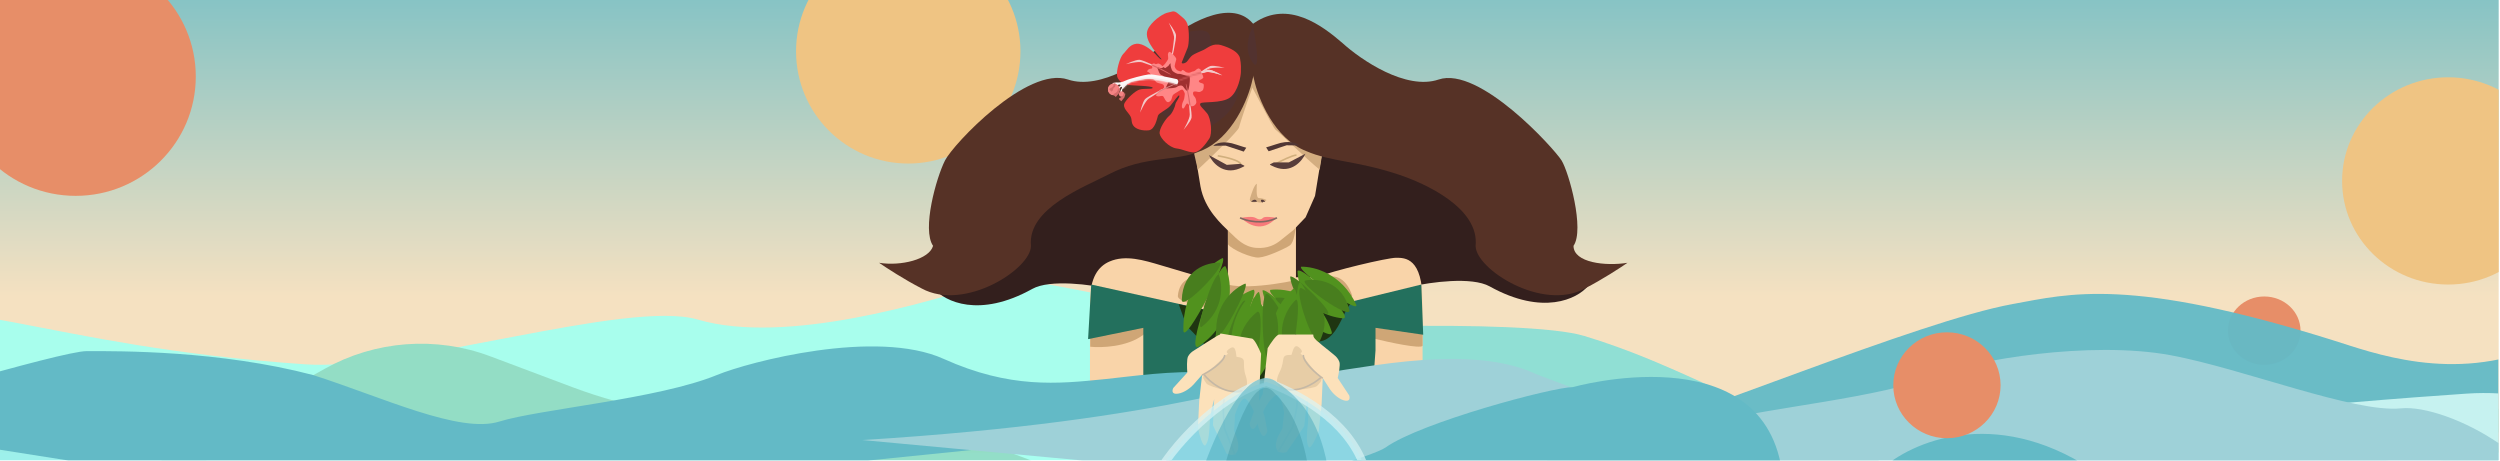 <svg width="1520" height="280" viewBox="0 0 1520 280" fill="none" xmlns="http://www.w3.org/2000/svg">
<g clip-path="url(#clip0)">
<rect width="1519.2" height="280" fill="white"/>
<rect width="2987.55" height="277.374" transform="translate(-742.361 -2.14)" fill="url(#paint0_linear)"/>
<ellipse cx="757.639" cy="101.36" rx="26" ry="24.5" fill="#E78E68"/>
<ellipse cx="1488.5" cy="110" rx="64.5" ry="63" fill="#EFC483"/>
<ellipse cx="1376.68" cy="201.019" rx="22.031" ry="20.76" fill="#E78E68"/>
<path d="M620.433 31.216C620.433 68.891 589.891 99.433 552.217 99.433C514.542 99.433 484 68.891 484 31.216C484 -6.458 514.542 -37 552.217 -37C589.891 -37 620.433 -6.458 620.433 31.216Z" fill="#EFC483"/>
<g opacity="0.95">
<g filter="url(#filter0_d)">
<path d="M963.278 206.28C927.156 195.244 762.977 201.358 733.303 206.28L705.748 299.79L995.072 312.094C1072.79 296.782 1222.72 266.159 1200.67 266.159C1178.63 266.159 1113.77 266.159 1077.74 253.855C1031.11 233.349 1003.55 218.584 963.278 206.28Z" fill="#8ADED5"/>
</g>
<g filter="url(#filter1_d)">
<path d="M-555.444 246.886C-630.839 281.186 -666.114 287.328 -701.203 273.736L-493.092 364.259L4.574 309.146C4.574 309.146 -105.822 168.193 -213.296 202.391C-236.007 209.618 -283.874 236.146 -372.863 246.886C-390.673 249.035 -499.576 221.468 -555.444 246.886Z" fill="#85E0DB"/>
</g>
<g filter="url(#filter2_d)">
<path d="M1111.23 256.235C1054.97 284.697 927.346 268.094 889.38 256.235L1111.23 367.151L1541.94 259.16C1536.33 249.045 1399.25 229.241 1384.58 222.751C1370.78 216.646 1284.55 199.657 1238 209.148C1219.18 212.985 1167.48 227.773 1111.23 256.235Z" fill="#8ADEC9"/>
</g>
<g filter="url(#filter3_d)">
<path d="M-357.137 195.263C-414.58 205.726 -510.318 248.628 -558.187 260.138L-543.331 286.298L216.302 310.364L591.662 343.849L702.586 310.364L720.413 183.752C688.72 191.775 628.355 166.473 601.416 174.007C564.772 185.517 477.766 212.005 424.285 196.309C381.5 183.752 246.994 227.707 185.622 223.515C25.218 212.558 -32.248 175.541 -96.689 196.309C-96.689 196.309 -124.777 205.379 -171.46 212.304C-198.781 216.357 -226.305 210.431 -252.951 203.16C-291.259 192.707 -330.18 190.352 -357.137 195.263Z" fill="#A4FFEF"/>
</g>
<g filter="url(#filter4_d)">
<path d="M-587.103 286.735C-679.804 240.694 -758.442 254.995 -780.231 268.947L-804 391.373L-739.624 415.44L-587.103 378.817L-240.465 415.44L90.327 391.373L241.857 327.544C183.094 303.477 67.231 255.344 23.97 255.344C-17.626 255.344 -80.713 245.825 -154.992 304.422C-229.272 363.019 -511.833 311.848 -587.103 286.735Z" fill="#98EFEA"/>
</g>
<g filter="url(#filter5_dd)">
<path d="M351.162 367.701C284.234 394.812 50.279 378.998 -58.332 367.701L197.218 224.33C228.081 207.014 265.014 204.205 298.141 216.652L347.956 235.37C382.479 248.342 419.058 254.988 455.939 254.988H496.761C539.927 254.988 582.722 262.95 623 278.475L669.716 296.481L685.802 314.448L662.132 312.083C636.371 309.509 610.407 312.303 585.058 317.563C514.974 332.103 406.533 345.272 351.162 367.701Z" fill="#8EDCC5"/>
</g>
<g filter="url(#filter6_d)">
<path d="M1223.53 186.892C1166.09 197.355 1023.65 257.623 975.784 269.133L1037.34 277.927L1796.97 301.994L2172.33 335.478L2283.26 301.994L2301.08 175.381C2276.7 181.554 2229.56 193.593 2196.84 202.247C2180.58 206.551 2163.73 208.351 2146.92 207.622C1906.1 197.185 1842.51 233.844 1838.06 233.844C1822.21 243.262 1745.92 242.35 1712.25 220.376C1679.77 199.181 1642.14 195.004 1561.72 207.429C1555.73 208.354 1549.95 210.342 1544.37 212.695C1491.12 235.144 1442.5 216.393 1418.43 208.866C1294.63 170.15 1258.2 180.577 1223.53 186.892Z" fill="#63BAC6"/>
</g>
<g filter="url(#filter7_d)">
<path d="M1723.72 320.088C1640.1 355.627 1338.57 357.587 1202.86 342.779L1798.62 214.04C1844.62 204.101 1892.67 212.261 1932.81 236.827L2048.26 307.49L1944.18 321.418C1868.53 346.098 1807.35 284.548 1723.72 320.088Z" fill="#8FDEC9"/>
</g>
<g filter="url(#filter8_d)">
<path d="M903.672 402.617C928.505 403.912 992.061 384.252 1055.96 360.135L2149.55 379.425L2268.4 305.132L2254.09 297.449C2185.94 260.847 2108.44 245.34 2031.46 252.899L1883.14 267.463H1679.94C1672.85 267.463 1665.78 266.818 1658.8 265.537L1539.56 243.631C1526.37 241.207 1513.01 240.409 1499.63 241.326C1428.03 246.233 1245.83 260.206 1219.57 284.205C1203.87 298.554 1129.68 332.31 1055.96 360.135L1022.48 359.544L903.672 402.617Z" fill="#C3F2F2"/>
</g>
<g filter="url(#filter9_d)">
<path d="M1848 390.665C1764.37 426.204 1462.85 428.165 1327.14 413.357L1922.9 284.617C1968.89 274.678 2016.95 282.839 2057.09 307.405L2172.54 378.068L2068.46 391.996C1992.81 416.676 1931.63 355.126 1848 390.665Z" fill="#49A1B2"/>
</g>
</g>
<path d="M761.143 17.701C758.981 22.152 755.954 32.276 761.143 37.16C764.577 39.45 763.814 17.701 761.143 17.701Z" fill="#52322F"/>
<path d="M702.763 26.858L705.816 31.819C706.452 31.183 707.724 29.529 707.724 28.003C707.724 26.095 708.105 19.99 706.579 17.701C705.053 15.411 704.29 16.556 701.237 17.701C698.795 18.617 701.237 24.188 702.763 26.858Z" fill="white" fill-opacity="0.2"/>
<path d="M905.757 174.143C938.114 192.153 958.923 181.648 965.282 174.143L917.586 97.83L806.168 65.015L775.643 136.75L788.998 174.143H858.443C869.636 171.6 894.768 168.038 905.757 174.143Z" fill="#331F1D"/>
<path d="M627.594 175.669C595.237 193.68 574.429 183.174 568.07 175.669L615.766 99.356L727.183 66.541L757.709 138.276L744.354 175.669H674.909C663.716 173.126 638.583 169.564 627.594 175.669Z" fill="#331F1D"/>
<path d="M746.534 156.721V116.908H787.938V156.721V168.588H800.599C810.066 164.632 843.372 156.721 848.847 156.721C854.322 156.721 864.93 156.721 864.93 183.517V234.431H662.699V183.517C662.699 168.45 667.964 161.895 674.54 159.021C684.353 154.732 695.637 158.268 705.904 161.312L730.451 168.588H746.534V156.721Z" fill="#F9D4A9"/>
<path d="M746.643 136.75L750.078 131.408L788.616 135.223C787.217 140.311 787.09 147.306 784.037 149.341C781.748 150.868 770.682 156.21 765.34 156.591C761.067 156.896 749.314 152.012 746.643 148.578V136.75Z" fill="#CFA676"/>
<path d="M729.886 113.313C727.376 99.32 726.347 88.386 726.146 84.668C724.361 75.457 722.445 55.566 729.061 49.685C767.72 17.68 789.394 47.054 800.168 55.61C808.787 62.454 805.405 80.277 804.098 91.163L799.534 119.117L793.79 132.152L786.311 139.952L778.928 145.846C775.633 148.635 770.892 151.303 763.592 150.694C756.291 150.086 751.808 145.066 748.201 141.642C742.583 136.308 732.395 127.306 729.886 113.313Z" fill="#F9D4A9"/>
<path d="M728.248 103.172L726.039 93.393L753.363 42.121L764.589 45.815C764.826 45.47 764.959 45.481 764.959 45.936L764.589 45.815C762.641 48.648 753.657 75.491 753.363 77.393C753.032 79.526 736.373 95.616 728.248 103.172Z" fill="#D3AD80"/>
<path d="M802.352 103.191L803.947 93.294L773.48 43.824L757.041 45.877C756.708 45.498 756.536 45.488 756.564 45.936L757.041 45.877C759.81 49.033 773.716 77.759 775.679 79.028C777.492 80.199 793.772 96.156 802.352 103.191Z" fill="#D3AD80"/>
<path d="M729.855 91.854C749.391 84.222 759.108 59.675 761.525 48.355C763.941 37.035 775.261 29.582 761.525 14.014C747.788 -1.554 719.934 15.667 707.724 26.224C696.531 36.399 669.185 55.071 649.344 48.355C624.542 39.961 579.635 87.543 574.556 97.577C569.214 108.132 560.438 139.55 567.306 149.471C565.017 157.736 547.719 161.935 534.492 159.773C538.689 162.698 549.754 169.923 560.438 175.417C586.385 189.535 626.831 163.589 626.831 149.471C624.542 126.577 659.646 113.556 674.146 105.972C696.277 94.396 714.973 98.341 729.855 91.854Z" fill="#563226"/>
<path d="M794.15 91.854C774.614 84.222 764.896 59.675 762.48 48.355C760.063 37.035 750.841 21.988 762.48 14.014C783.274 -0.233 804.071 15.667 816.281 26.224C827.473 36.399 854.819 55.071 874.661 48.355C899.463 39.961 945.04 90.464 949.448 97.577C953.856 104.691 963.566 139.55 956.698 149.471C956.698 159.773 976.285 161.935 989.513 159.773C985.315 162.698 974.25 169.923 963.566 175.417C937.619 189.535 897.173 163.589 897.173 149.471C899.463 126.576 866.838 111.547 849.859 105.972C824.294 97.577 809.031 98.34 794.15 91.854Z" fill="#563226"/>
<path d="M662.864 210.812V203.609L695.062 193.441C699.158 193.724 704.892 196.153 695.062 203.609C685.233 211.066 669.501 211.518 662.864 210.812Z" fill="#CFA676"/>
<path d="M835.931 206.004V196.274L864.93 200.166V210.286C863.362 212.154 844.944 208.21 835.931 206.004Z" fill="#CFA676"/>
<path d="M768.775 196.274L663.462 172.998L661.554 206.195L695.132 199.327V234.049H834.786L836.312 213.063V199.327L865.311 203.524L864.167 172.998L768.775 196.274Z" fill="#23705D"/>
<path d="M735.733 22.804C735.733 15.88 723.311 18.765 717.1 21.073L686.356 44.006L697.536 56.122C702.97 67.084 718.218 86.585 735.733 76.892C753.248 67.2 753.9 54.68 752.036 49.632C746.602 43.574 735.733 29.727 735.733 22.804Z" fill="#52322F"/>
<path d="M698.784 16.226C695.409 21.13 697.748 26.342 706.233 36.023C705.608 36.733 702.685 32.897 701.266 31.647C699.847 30.397 695.058 26.177 690.897 26.607C686.737 27.038 684.967 30.835 682.914 32.807C680.861 34.779 678.406 43.645 679.263 46.606C680.121 49.567 683.584 51.358 686.118 51.7C688.652 52.042 700.217 52.149 700.791 53.285C701.366 54.421 695.452 53.623 692.825 54.459C690.198 55.295 685.446 59.615 683.79 62.567C682.134 65.52 686.172 68.447 687.32 70.719C688.469 72.992 687.531 74.056 689.014 76.308C690.496 78.559 694.584 79.641 698.411 79.231C702.238 78.822 703.484 72.043 704.046 70.332C704.608 68.622 709.352 66.814 711.54 64.331C713.728 61.848 716.613 57.143 717.01 58.123C717.407 59.102 714.75 62.118 714.657 63.296C714.564 64.475 712.836 68.939 710.918 70.4C709.001 71.862 704.552 78.341 705.076 81.322C705.599 84.304 710.963 89.66 715.187 90.231C719.411 90.802 720.83 92.052 725.053 92.623C729.277 93.193 733.256 87.246 735.246 84.273C737.235 81.3 736.311 71.978 733.942 68.945C731.573 65.912 728.777 64.079 729.871 62.837C730.965 61.596 742.614 63.037 747.741 59.363C752.869 55.688 754.437 46.042 754.467 43.862C754.497 41.683 754.683 39.326 753.94 35.52C753.197 31.715 748.179 29.184 742.714 27.52C737.248 25.855 734.279 29.225 731.673 30.395C729.066 31.565 726.617 32.557 725.168 33.486C723.719 34.415 722.823 36.147 721.729 37.389C720.635 38.63 717.987 39.133 718.57 37.756C719.153 36.379 721.037 31.737 722.047 29.161C723.057 26.585 723.083 19.045 722.183 15.417C721.284 11.789 718.864 10.602 716.203 8.257C713.542 5.913 712.292 7.332 710.134 7.636C707.975 7.94 702.159 11.323 698.784 16.226Z" fill="#EF3D3D"/>
<path d="M696.208 60.257C697.522 58.783 710.089 52.122 714.987 50.754C715.096 51.272 711.231 52.655 707.476 54.555C706.246 55.178 704.034 56.342 698.422 59.985C696.314 61.354 693.154 68.485 693.154 68.485C693.154 68.485 694.567 62.1 696.208 60.257Z" fill="#F3C9C9"/>
<path d="M715.021 21.283C715.339 23.232 712.596 37.188 710.573 41.854C710.103 41.612 711.463 37.74 712.352 33.626C712.644 32.278 713.133 29.827 713.838 23.174C714.103 20.674 710.554 13.729 710.554 13.729C710.554 13.729 714.624 18.847 715.021 21.283Z" fill="#F3C9C9"/>
<path d="M735.847 40.154C733.935 40.646 722.256 48.765 718.797 52.492C719.207 52.826 722.207 50.025 725.617 47.557C726.733 46.749 728.781 45.316 734.591 41.997C736.773 40.751 744.559 41.209 744.559 41.209C744.559 41.209 738.237 39.539 735.847 40.154Z" fill="#F3C9C9"/>
<path d="M735.022 42.417C733.048 42.365 719.59 46.969 715.241 49.605C715.544 50.038 719.197 48.167 723.153 46.73C724.449 46.259 726.811 45.443 733.308 43.845C735.749 43.245 743.11 45.821 743.11 45.821C743.11 45.821 737.489 42.481 735.022 42.417Z" fill="#F3C9C9"/>
<path d="M724.455 71.608C724.877 69.679 722.891 55.595 721.122 50.827C720.639 51.043 721.788 54.983 722.455 59.139C722.673 60.5 723.03 62.974 723.375 69.656C723.505 72.166 719.588 78.91 719.588 78.91C719.588 78.91 723.927 74.019 724.455 71.608Z" fill="#F3C9C9"/>
<path d="M735.022 42.417C733.048 42.365 719.59 46.969 715.241 49.605C715.544 50.038 719.197 48.167 723.153 46.73C724.449 46.259 726.811 45.443 733.308 43.845C735.749 43.245 743.11 45.821 743.11 45.821C743.11 45.821 737.489 42.481 735.022 42.417Z" fill="#F3C9C9"/>
<path d="M692.926 36.344C694.896 36.471 707.884 42.269 711.978 45.286C711.638 45.69 708.168 43.497 704.357 41.709C703.109 41.123 700.83 40.098 694.503 37.921C692.127 37.103 684.563 39.005 684.563 39.005C684.563 39.005 690.463 36.186 692.926 36.344Z" fill="#F3C9C9"/>
<path d="M710.807 31.546C709.526 32.817 710.421 34.193 710.241 35.759C710.155 36.502 707 41.03 706.486 40.027C706.181 39.432 704.883 38.71 704.556 38.642C703.758 38.475 702.856 39.245 702.501 38.932C702.146 38.619 701.215 38.333 700.387 38.99C699.973 39.318 701.033 41.209 700.387 41.585C699.74 41.961 698.875 41.513 697.937 42.578C696.999 43.642 697.666 43.6 698.355 43.891C699.043 44.183 700.348 46.278 701.1 47.57C701.852 48.863 702.008 48.685 702.739 49.644C703.469 50.603 705.315 50.654 706.515 51.081C707.714 51.507 707.934 52.331 707.663 53.353C707.393 54.375 706.861 53.906 705.881 54.303C704.901 54.7 704.162 56.255 703.224 57.319C702.286 58.383 703.642 58.633 704.643 58.569C705.644 58.506 706.29 58.13 706.979 58.422C707.667 58.713 707.929 60.204 709.014 61.475C710.1 62.747 711.215 61.839 711.84 61.129C712.465 60.42 712.537 58.908 712.985 58.042C713.432 57.176 714.902 56.581 717.154 55.098C719.405 53.616 719.511 55.284 720.064 56.087C720.617 56.889 720.19 58.089 720.097 59.267C720.004 60.446 719.4 61.489 719.109 62.178C718.817 62.866 718.12 65.088 719.007 65.869C719.894 66.65 720.57 64.095 721.351 63.208C722.133 62.321 722.395 63.812 723.772 64.395C725.148 64.978 726.441 64.227 727.045 63.183C727.649 62.14 727.294 61.828 727.252 61.16C727.21 60.493 726.792 59.179 726.082 58.554C725.373 57.929 725.111 56.438 725.58 55.906C726.049 55.374 727.405 55.623 728.427 55.893C729.449 56.164 730.251 55.611 731.054 55.057C731.857 54.504 732.043 52.147 731.823 51.324C731.603 50.5 729.935 50.605 729.226 49.98C728.516 49.355 728.985 48.823 729.965 48.426C730.945 48.029 731.414 47.497 731.57 47.319C731.726 47.142 731.287 45.495 730.932 45.182C730.578 44.87 730.181 43.89 730.316 43.379C730.451 42.868 729.898 42.065 729.209 41.773C728.521 41.482 728.365 41.659 727.718 42.035C727.072 42.411 727.406 42.39 726.603 42.943C725.801 43.496 725.29 43.361 724.8 43.56C724.31 43.758 724.153 43.936 723.33 44.155C722.506 44.375 721.818 44.083 721.307 43.948C720.795 43.813 719.71 42.541 719.043 42.584C718.375 42.626 718.504 43.348 718.17 43.369C717.836 43.39 717.594 43.513 716.217 42.93C714.84 42.347 714.422 41.033 714.224 40.543C714.025 40.053 714.857 37.321 715.128 36.298C715.398 35.276 714.157 34.182 713.249 33.067C712.341 31.952 711.045 31.311 710.807 31.546Z" fill="#FF8686"/>
<path d="M711.699 38.787C711.884 37.83 710.766 39.482 710.257 40.201C709.628 40.43 709.283 40.947 708.7 41.301C707.972 41.744 707.596 40.296 707 41.031C706.386 41.788 705.315 41.288 704.358 41.103C703.198 40.878 703.844 41.645 704.302 42.902C704.773 44.198 705.216 45.416 706.388 45.701C707.559 45.986 710.893 49.214 710.321 50.276C709.817 51.213 707.99 54.013 709.675 53.755C710.72 53.596 714.436 53.759 715.678 52.774C716.92 51.788 718.673 51.694 719.377 52.673C722.344 56.794 722.301 55.209 722.786 53.609C723.203 52.233 723.955 46.067 722.898 46.096C720.386 46.165 718.104 44.775 716.733 44.918C715.362 45.061 713.419 43.633 712.876 43.12C712.333 42.605 711.508 39.772 711.699 38.787Z" fill="#9F2F2F"/>
<mask id="mask0" mask-type="alpha" maskUnits="userSpaceOnUse" x="691" y="26" width="48" height="47">
<path d="M710.807 31.547C709.526 32.818 710.421 34.193 710.241 35.76C710.155 36.502 707 41.031 706.486 40.028C706.181 39.433 704.883 38.711 704.556 38.642C703.758 38.475 702.856 39.245 702.501 38.932C702.146 38.62 701.215 38.333 700.387 38.99C699.973 39.319 701.033 41.21 700.387 41.586C699.74 41.962 698.875 41.514 697.937 42.578C696.999 43.642 697.666 43.6 698.355 43.892C699.043 44.183 700.348 46.278 701.1 47.571C701.852 48.863 702.008 48.686 702.739 49.645C703.469 50.604 705.315 50.654 706.515 51.081C707.714 51.508 707.934 52.331 707.663 53.354C707.393 54.376 706.861 53.907 705.881 54.304C704.901 54.701 704.162 56.255 703.224 57.319C702.286 58.384 703.642 58.633 704.643 58.57C705.644 58.506 706.29 58.13 706.979 58.422C707.667 58.714 707.929 60.205 709.014 61.476C710.1 62.747 711.215 61.839 711.84 61.13C712.465 60.42 712.537 58.908 712.985 58.042C713.432 57.176 714.902 56.581 717.154 55.099C719.405 53.616 719.511 55.285 720.064 56.087C720.617 56.89 720.19 58.089 720.097 59.268C720.004 60.446 719.4 61.489 719.109 62.178C718.817 62.866 718.12 65.088 719.007 65.869C719.894 66.651 720.57 64.096 721.351 63.209C722.133 62.322 722.395 63.813 723.772 64.396C725.148 64.979 726.441 64.227 727.045 63.184C727.649 62.141 727.294 61.828 727.252 61.161C727.21 60.493 726.792 59.18 726.082 58.554C725.373 57.929 725.111 56.438 725.58 55.906C726.049 55.374 727.405 55.623 728.427 55.894C729.449 56.164 730.251 55.611 731.054 55.058C731.857 54.504 732.043 52.148 731.823 51.324C731.603 50.5 729.935 50.606 729.226 49.981C728.516 49.355 728.985 48.823 729.965 48.426C730.945 48.029 731.414 47.497 731.57 47.32C731.726 47.142 731.287 45.495 730.932 45.183C730.578 44.87 730.181 43.89 730.316 43.379C730.451 42.868 729.898 42.065 729.209 41.774C728.521 41.482 728.365 41.66 727.718 42.036C727.072 42.411 727.406 42.39 726.603 42.944C725.801 43.497 725.29 43.362 724.8 43.56C724.31 43.759 724.153 43.936 723.33 44.156C722.506 44.375 721.818 44.084 721.307 43.949C720.795 43.813 719.71 42.542 719.043 42.584C718.375 42.626 718.504 43.349 718.17 43.37C717.836 43.391 717.594 43.513 716.217 42.93C714.84 42.347 714.422 41.034 714.224 40.544C714.025 40.054 714.857 37.321 715.128 36.299C715.398 35.277 714.157 34.183 713.249 33.068C712.341 31.952 711.045 31.311 710.807 31.547Z" fill="#F58383"/>
</mask>
<g mask="url(#mask0)">
<path d="M724.455 71.607C724.877 69.678 722.891 55.595 721.122 50.827C720.639 51.042 721.788 54.983 722.455 59.139C722.673 60.5 723.03 62.974 723.375 69.656C723.505 72.165 719.588 78.91 719.588 78.91C719.588 78.91 723.927 74.018 724.455 71.607Z" fill="#DC6464"/>
</g>
<mask id="mask1" mask-type="alpha" maskUnits="userSpaceOnUse" x="691" y="26" width="48" height="47">
<path d="M710.807 31.547C709.526 32.818 710.421 34.193 710.241 35.76C710.155 36.502 707 41.031 706.486 40.028C706.181 39.433 704.883 38.711 704.556 38.642C703.758 38.475 702.856 39.245 702.501 38.932C702.146 38.62 701.215 38.333 700.387 38.99C699.973 39.319 701.033 41.21 700.387 41.586C699.74 41.962 698.875 41.514 697.937 42.578C696.999 43.642 697.666 43.6 698.355 43.892C699.043 44.183 700.348 46.278 701.1 47.571C701.852 48.863 702.008 48.686 702.739 49.645C703.469 50.604 705.315 50.654 706.515 51.081C707.714 51.508 707.934 52.331 707.663 53.354C707.393 54.376 706.861 53.907 705.881 54.304C704.901 54.701 704.162 56.255 703.224 57.319C702.286 58.384 703.642 58.633 704.643 58.57C705.644 58.506 706.29 58.13 706.979 58.422C707.667 58.714 707.929 60.205 709.014 61.476C710.1 62.747 711.215 61.839 711.84 61.13C712.465 60.42 712.537 58.908 712.985 58.042C713.432 57.176 714.902 56.581 717.154 55.099C719.405 53.616 719.511 55.285 720.064 56.087C720.617 56.89 720.19 58.089 720.097 59.268C720.004 60.446 719.4 61.489 719.109 62.178C718.817 62.866 718.12 65.088 719.007 65.869C719.894 66.651 720.57 64.096 721.351 63.209C722.133 62.322 722.395 63.813 723.772 64.396C725.148 64.979 726.441 64.227 727.045 63.184C727.649 62.141 727.294 61.828 727.252 61.161C727.21 60.493 726.792 59.18 726.082 58.554C725.373 57.929 725.111 56.438 725.58 55.906C726.049 55.374 727.405 55.623 728.427 55.894C729.449 56.164 730.251 55.611 731.054 55.058C731.857 54.504 732.043 52.148 731.823 51.324C731.603 50.5 729.935 50.606 729.226 49.981C728.516 49.355 728.985 48.823 729.965 48.426C730.945 48.029 731.414 47.497 731.57 47.32C731.726 47.142 731.287 45.495 730.932 45.183C730.578 44.87 730.181 43.89 730.316 43.379C730.451 42.868 729.898 42.065 729.209 41.774C728.521 41.482 728.365 41.66 727.718 42.036C727.072 42.411 727.406 42.39 726.603 42.944C725.801 43.497 725.29 43.362 724.8 43.56C724.31 43.759 724.153 43.936 723.33 44.156C722.506 44.375 721.818 44.084 721.307 43.949C720.795 43.813 719.71 42.542 719.043 42.584C718.375 42.626 718.504 43.349 718.17 43.37C717.836 43.391 717.594 43.513 716.217 42.93C714.84 42.347 714.422 41.034 714.224 40.544C714.025 40.054 714.857 37.321 715.128 36.299C715.398 35.277 714.157 34.183 713.249 33.068C712.341 31.952 711.045 31.311 710.807 31.547Z" fill="#DC6464"/>
</mask>
<g mask="url(#mask1)">
<path d="M692.926 36.344C694.896 36.471 707.884 42.269 711.978 45.286C711.638 45.69 708.168 43.497 704.357 41.709C703.109 41.123 700.83 40.098 694.503 37.921C692.127 37.103 684.563 39.005 684.563 39.005C684.563 39.005 690.463 36.186 692.926 36.344Z" fill="#DC6464"/>
</g>
<mask id="mask2" mask-type="alpha" maskUnits="userSpaceOnUse" x="691" y="26" width="48" height="47">
<path d="M710.807 31.547C709.526 32.818 710.421 34.193 710.241 35.76C710.155 36.502 707 41.031 706.486 40.028C706.181 39.433 704.883 38.711 704.556 38.642C703.758 38.475 702.856 39.245 702.501 38.932C702.146 38.62 701.215 38.333 700.387 38.99C699.973 39.319 701.033 41.21 700.387 41.586C699.74 41.962 698.875 41.514 697.937 42.578C696.999 43.642 697.666 43.6 698.355 43.892C699.043 44.183 700.348 46.278 701.1 47.571C701.852 48.863 702.008 48.686 702.739 49.645C703.469 50.604 705.315 50.654 706.515 51.081C707.714 51.508 707.934 52.331 707.663 53.354C707.393 54.376 706.861 53.907 705.881 54.304C704.901 54.701 704.162 56.255 703.224 57.319C702.286 58.384 703.642 58.633 704.643 58.57C705.644 58.506 706.29 58.13 706.979 58.422C707.667 58.714 707.929 60.205 709.014 61.476C710.1 62.747 711.215 61.839 711.84 61.13C712.465 60.42 712.537 58.908 712.985 58.042C713.432 57.176 714.902 56.581 717.154 55.099C719.405 53.616 719.511 55.285 720.064 56.087C720.617 56.89 720.19 58.089 720.097 59.268C720.004 60.446 719.4 61.489 719.109 62.178C718.817 62.866 718.12 65.088 719.007 65.869C719.894 66.651 720.57 64.096 721.351 63.209C722.133 62.322 722.395 63.813 723.772 64.396C725.148 64.979 726.441 64.227 727.045 63.184C727.649 62.141 727.294 61.828 727.252 61.161C727.21 60.493 726.792 59.18 726.082 58.554C725.373 57.929 725.111 56.438 725.58 55.906C726.049 55.374 727.405 55.623 728.427 55.894C729.449 56.164 730.251 55.611 731.054 55.058C731.857 54.504 732.043 52.148 731.823 51.324C731.603 50.5 729.935 50.606 729.226 49.981C728.516 49.355 728.985 48.823 729.965 48.426C730.945 48.029 731.414 47.497 731.57 47.32C731.726 47.142 731.287 45.495 730.932 45.183C730.578 44.87 730.181 43.89 730.316 43.379C730.451 42.868 729.898 42.065 729.209 41.774C728.521 41.482 728.365 41.66 727.718 42.036C727.072 42.411 727.406 42.39 726.603 42.944C725.801 43.497 725.29 43.362 724.8 43.56C724.31 43.759 724.153 43.936 723.33 44.156C722.506 44.375 721.818 44.084 721.307 43.949C720.795 43.813 719.71 42.542 719.043 42.584C718.375 42.626 718.504 43.349 718.17 43.37C717.836 43.391 717.594 43.513 716.217 42.93C714.84 42.347 714.422 41.034 714.224 40.544C714.025 40.054 714.857 37.321 715.128 36.299C715.398 35.277 714.157 34.183 713.249 33.068C712.341 31.952 711.045 31.311 710.807 31.547Z" fill="#F58383"/>
</mask>
<g mask="url(#mask2)">
<path d="M696.209 60.257C697.522 58.783 710.089 52.122 714.987 50.754C715.096 51.272 711.231 52.655 707.476 54.556C706.246 55.178 704.034 56.342 698.422 59.985C696.314 61.354 693.155 68.485 693.155 68.485C693.155 68.485 694.567 62.1 696.209 60.257Z" fill="#D88181"/>
</g>
<mask id="mask3" mask-type="alpha" maskUnits="userSpaceOnUse" x="715" y="37" width="29" height="21">
<path d="M735.022 42.417C733.048 42.365 719.591 46.969 715.241 49.605C715.544 50.038 719.197 48.167 723.153 46.73C724.449 46.259 726.811 45.443 733.308 43.845C735.749 43.245 743.111 45.821 743.111 45.821C743.111 45.821 737.489 42.481 735.022 42.417Z" fill="#AE2A2A"/>
</mask>
<g mask="url(#mask3)">
<path d="M710.808 31.546C709.526 32.817 710.421 34.193 710.241 35.759C710.156 36.502 707.001 41.03 706.486 40.027C706.181 39.432 704.883 38.71 704.556 38.642C703.758 38.475 702.856 39.245 702.501 38.932C702.146 38.619 701.215 38.333 700.387 38.99C699.973 39.318 701.033 41.209 700.387 41.585C699.741 41.961 698.875 41.513 697.937 42.578C696.999 43.642 697.667 43.6 698.355 43.891C699.043 44.183 700.348 46.278 701.1 47.57C701.852 48.863 702.008 48.685 702.739 49.644C703.469 50.603 705.315 50.654 706.515 51.081C707.714 51.508 707.934 52.331 707.663 53.353C707.393 54.375 706.861 53.906 705.881 54.303C704.901 54.7 704.162 56.255 703.224 57.319C702.286 58.383 703.642 58.633 704.643 58.569C705.644 58.506 706.29 58.13 706.979 58.422C707.667 58.713 707.929 60.204 709.014 61.475C710.1 62.747 711.215 61.839 711.84 61.129C712.465 60.42 712.537 58.908 712.985 58.042C713.433 57.176 714.903 56.581 717.154 55.098C719.405 53.616 719.511 55.284 720.064 56.087C720.617 56.889 720.19 58.089 720.097 59.267C720.004 60.446 719.4 61.489 719.109 62.178C718.817 62.866 718.12 65.088 719.007 65.869C719.894 66.65 720.57 64.095 721.352 63.208C722.133 62.321 722.395 63.812 723.772 64.395C725.149 64.978 726.441 64.227 727.045 63.183C727.649 62.14 727.294 61.828 727.252 61.16C727.21 60.493 726.792 59.179 726.083 58.554C725.373 57.929 725.111 56.438 725.58 55.906C726.049 55.374 727.405 55.623 728.427 55.893C729.449 56.164 730.252 55.611 731.054 55.057C731.857 54.504 732.043 52.147 731.823 51.324C731.604 50.5 729.935 50.605 729.226 49.98C728.516 49.355 728.985 48.823 729.965 48.426C730.945 48.029 731.414 47.497 731.57 47.319C731.726 47.142 731.287 45.495 730.932 45.182C730.578 44.87 730.181 43.89 730.316 43.379C730.451 42.868 729.898 42.065 729.209 41.773C728.521 41.482 728.365 41.659 727.718 42.035C727.072 42.411 727.406 42.39 726.603 42.943C725.801 43.496 725.29 43.361 724.8 43.56C724.31 43.758 724.153 43.936 723.33 44.155C722.506 44.375 721.818 44.083 721.307 43.948C720.796 43.813 719.71 42.541 719.043 42.584C718.376 42.626 718.504 43.348 718.17 43.369C717.836 43.39 717.594 43.513 716.217 42.93C714.84 42.347 714.422 41.033 714.224 40.543C714.025 40.053 714.858 37.321 715.128 36.298C715.398 35.276 714.157 34.182 713.249 33.067C712.341 31.952 711.045 31.311 710.808 31.546Z" fill="#DC6464"/>
</g>
<path d="M698.439 45.226C700.7 44.949 710.895 47.063 715.71 48.155C716.065 48.467 716.658 49.368 716.191 50.469C715.608 51.846 714.7 50.731 713.678 50.461C712.656 50.19 704.344 48.538 700.454 47.947C696.564 47.355 690.82 49.225 689.485 49.31C688.417 49.377 686.323 50.515 685.409 51.075C684.672 51.792 683.075 53.367 682.574 53.934C682.074 54.502 682.166 56.305 682.274 57.136L681.054 56.376C681.13 55.812 681.376 54.58 681.751 54.154C682.22 53.622 682.49 52.6 681.666 52.819C681.008 52.995 680.142 54.311 679.791 54.948L678.57 54.187C678.779 53.951 679.485 53.292 680.644 52.549C681.803 51.806 681.189 51.453 680.737 51.37L676.775 52.291L676.493 50.466C677.153 50.313 678.643 50.029 679.318 50.12C680.163 50.234 682.165 50.108 684.438 48.959C686.71 47.81 695.614 45.572 698.439 45.226Z" fill="#FCF7F7"/>
<mask id="mask4" mask-type="alpha" maskUnits="userSpaceOnUse" x="675" y="30" width="42" height="42">
<path d="M698.238 45.534C700.498 45.257 710.693 47.371 715.508 48.462C715.863 48.775 716.456 49.675 715.99 50.777C715.407 52.154 714.499 51.039 713.476 50.768C712.454 50.498 704.142 48.846 700.252 48.254C696.362 47.663 690.618 49.533 689.283 49.617C688.215 49.685 686.121 50.822 685.207 51.383C684.471 52.099 682.873 53.674 682.373 54.242C681.873 54.809 681.964 56.613 682.073 57.443L680.852 56.683C680.928 56.12 681.174 54.887 681.549 54.462C682.018 53.929 682.288 52.907 681.465 53.127C680.806 53.302 679.94 54.619 679.589 55.255L678.369 54.495C678.577 54.258 679.284 53.6 680.443 52.856C681.602 52.113 680.988 51.761 680.536 51.678L676.574 52.598L676.291 50.774C676.951 50.62 678.441 50.336 679.117 50.428C679.961 50.542 681.963 50.415 684.236 49.267C686.508 48.118 695.412 45.88 698.238 45.534Z" fill="#FCF7F7"/>
</mask>
<g mask="url(#mask4)">
<path d="M707.944 48.393C711.986 49.235 714.904 50.248 716.157 50.919L716.115 53.247L707.046 54.235C698.943 54.456 682.669 54.71 682.394 53.956C682.051 53.014 684.276 51.22 685.578 50.485C687.349 49.484 690.641 48.094 694.589 47.383C699.431 46.51 703.552 47.479 707.944 48.393Z" fill="#F7E9E9"/>
</g>
<circle cx="677.153" cy="54.376" r="3.5" transform="rotate(41.383 677.153 54.376)" fill="#F58383"/>
<mask id="mask5" mask-type="alpha" maskUnits="userSpaceOnUse" x="672" y="49" width="11" height="11">
<circle cx="677.153" cy="54.376" r="3.5" transform="rotate(41.383 677.153 54.376)" fill="#F58383"/>
</mask>
<g mask="url(#mask5)">
<path d="M674.983 53.751C677.696 52.408 676.991 51.123 677.295 49.352L678.396 50.908C678.41 51.436 677.805 53.293 677.725 53.465C677.645 53.636 676.464 55.05 675.883 55.736C675.05 54.913 673.797 54.339 674.983 53.751Z" fill="#D76B6B"/>
</g>
<circle cx="677.153" cy="54.376" r="3.5" transform="rotate(41.383 677.153 54.376)" fill="#F58383"/>
<mask id="mask6" mask-type="alpha" maskUnits="userSpaceOnUse" x="672" y="49" width="11" height="11">
<circle cx="677.153" cy="54.376" r="3.5" transform="rotate(41.383 677.153 54.376)" fill="#F58383"/>
</mask>
<g mask="url(#mask6)">
<path d="M674.983 53.751C677.696 52.408 676.991 51.123 677.295 49.352L678.396 50.908C678.41 51.436 677.805 53.293 677.725 53.465C677.645 53.636 676.464 55.05 675.883 55.736C675.05 54.913 673.797 54.339 674.983 53.751Z" fill="#D76B6B"/>
</g>
<circle cx="678.461" cy="54.51" r="1.655" transform="rotate(41.383 678.461 54.51)" fill="#F58383"/>
<mask id="mask7" mask-type="alpha" maskUnits="userSpaceOnUse" x="674" y="52" width="11" height="11">
<circle cx="679.569" cy="57.553" r="3.5" transform="rotate(41.383 679.569 57.553)" fill="#F58383"/>
</mask>
<g mask="url(#mask7)">
<path d="M677.468 56.96C680.242 55.646 679.499 54.343 679.788 52.564L680.942 54.146C680.964 54.678 680.367 56.538 680.287 56.71C680.207 56.881 679.01 58.288 678.422 58.97C677.553 58.13 676.255 57.535 677.468 56.96Z" fill="#D76B6B"/>
</g>
<circle cx="681.918" cy="57.165" r="1.655" transform="rotate(41.383 681.918 57.165)" fill="#F58383"/>
<mask id="mask8" mask-type="alpha" maskUnits="userSpaceOnUse" x="678" y="55" width="10" height="11">
<circle cx="683.027" cy="60.21" r="3.5" transform="rotate(41.383 683.027 60.21)" fill="#F58383"/>
</mask>
<g mask="url(#mask8)">
<path d="M680.857 59.584C683.57 58.24 682.865 56.955 683.169 55.184L684.269 56.74C684.284 57.269 683.679 59.126 683.599 59.297C683.519 59.469 682.338 60.883 681.757 61.569C680.924 60.745 679.67 60.171 680.857 59.584Z" fill="#D76B6B"/>
</g>
<path d="M716.67 184.968L733.67 188.643L823.011 183.697C815.808 185.391 814.114 214.625 793.958 206.195C773.018 260.805 736.087 212.3 721.46 198.182L716.67 184.968Z" fill="#1F3511"/>
<path d="M716.118 180.061C717.011 168.688 726.167 167.74 730.634 168.688C732.867 167.622 737.78 166.129 739.566 168.688C743.735 177.502 773.064 173.545 787.208 170.465C789.565 171.176 796.661 171.816 806.19 168.688C815.718 165.561 820.829 174.967 822.194 180.061L816.239 181.838L739.566 187.88C731.75 186.814 716.118 183.757 716.118 180.061Z" fill="#CFA676"/>
<path d="M762.15 176.123C752.92 178.98 735.457 190.877 739.448 215.611C741.719 223.107 766.801 178.146 762.15 176.123Z" fill="#51921E"/>
<path d="M743.358 156.865C735.108 160.911 718.791 175.472 719.522 201.344C720.656 209.069 747.136 158.508 743.358 156.865Z" fill="#51921E"/>
<path d="M765.519 177.588C767.979 185.679 768.431 205.794 750.553 221.522C744.639 225.602 762.037 176.074 765.519 177.588Z" fill="#51921E"/>
<path d="M745.155 161.92C749.202 171.733 751.544 195.249 728.546 210.805C720.842 214.642 740.284 159.615 745.155 161.92Z" fill="#51921E"/>
<path d="M741.699 159.703C734.171 159.419 718.995 163.606 718.508 182.627C719.179 188.663 744.993 162.365 741.699 159.703Z" fill="#487E1E"/>
<path d="M757.135 172.405C750.584 175.036 737.905 185.066 739.591 204.141C740.84 209.875 760.282 173.774 757.135 172.405Z" fill="#487E1E"/>
<path d="M741.015 166.986C743.36 173.046 744.576 187.871 730.674 198.695C726.028 201.449 738.115 165.725 741.015 166.986Z" fill="#487E1E"/>
<path d="M757.207 182.837C760.917 190.231 763.816 207.639 745.735 218.121C739.621 220.621 753.141 180.934 757.207 182.837Z" fill="#487E1E"/>
<path d="M788.908 164.758C788.94 173.436 794.542 191.349 816.689 193.583C823.678 193.339 791.846 161.184 788.908 164.758Z" fill="#51921E"/>
<path d="M767.576 176.645C768.879 184.745 777.053 202.276 799.321 207.605C806.209 208.401 769.963 173.741 767.576 176.645Z" fill="#51921E"/>
<path d="M791.036 162.17C798.582 161.897 815.865 166.142 824.627 185.299C826.568 191.377 788.837 164.845 791.036 162.17Z" fill="#51921E"/>
<path d="M772.358 176.248C781.787 174.995 802.465 178.381 809.747 201.947C811.013 209.524 769.122 179.949 772.358 176.248Z" fill="#51921E"/>
<path d="M769.566 178.74C767.362 185.214 766.98 199.364 783.085 204.171C788.41 204.98 772.696 176.492 769.566 178.74Z" fill="#487E1E"/>
<path d="M784.428 168.259C784.966 174.556 790.221 187.883 806.938 190.816C812.157 191.052 786.416 165.84 784.428 168.259Z" fill="#487E1E"/>
<path d="M775.603 181.013C781.385 180.372 794.353 182.734 799.967 197.306C801.106 201.977 773.771 183.242 775.603 181.013Z" fill="#487E1E"/>
<path d="M793.348 170.6C800.625 169.082 816.236 170.576 820.469 188.7C821.009 194.588 790.666 173.694 793.348 170.6Z" fill="#487E1E"/>
<path d="M763.093 180.848C770.708 187.827 781.996 207.109 766.222 228.402C760.409 234.361 757.592 180.572 763.093 180.848Z" fill="#51921E"/>
<path d="M790.648 171.584C796.737 179.22 805.629 200.462 792.483 224.34C787.666 231.043 786.179 171.36 790.648 171.584Z" fill="#51921E"/>
<path d="M759.109 180.648C752.824 187.075 742.717 205.694 752.568 228.756C756.366 235.334 763.226 180.854 759.109 180.648Z" fill="#51921E"/>
<path d="M786.468 175.478C777.812 182.777 764.229 203.699 779.149 228.989C784.807 236.174 792.32 175.592 786.468 175.478Z" fill="#51921E"/>
<path d="M790.9 175.014C798.367 178.26 811.133 189.259 802.465 207.291C798.912 212.629 786.413 175.97 790.9 175.014Z" fill="#487E1E"/>
<path d="M769.764 179.706C774.878 185.224 782.404 200.528 771.596 217.598C767.623 222.384 766.041 179.519 769.764 179.706Z" fill="#487E1E"/>
<path d="M788.066 182.152C782.869 186.731 774.561 200.042 782.897 216.659C786.097 221.404 791.496 182.324 788.066 182.152Z" fill="#487E1E"/>
<path d="M764.68 189.437C757.514 194.629 746.324 209.574 758.894 227.819C763.647 233.012 769.553 189.553 764.68 189.437Z" fill="#487E1E"/>
<g filter="url(#filter10_d)">
<path d="M52.779 215.472C36.918 215.472 -85.119 252.547 -108.639 258.326L232.4 312.069L771.704 257.17C778.267 216.718 701.05 229.529 672.608 232.419L671.227 232.559C643.211 235.411 614.063 238.379 573.704 220.186C532.682 201.694 455.56 221.919 435.87 230.01C400.317 244.617 327.572 250.813 303.505 258.326C279.439 265.838 232.4 243.434 190.284 230.01C133.277 215.048 73.017 215.472 52.779 215.472Z" fill="#63BAC6"/>
</g>
<g filter="url(#filter11_d)">
<path d="M795.472 229.47C779.61 229.47 714.975 257.786 524.324 269.548L976.13 311.529L1552.99 325.626C1559.56 285.175 1488.23 247.384 1459.79 250.273C1431.34 253.163 1364.21 226.275 1319.97 218.014C1270.4 208.757 1199.29 221.379 1179.6 229.47C1144.05 244.077 1071.3 250.273 1047.24 257.786C1023.17 265.298 955.893 237.56 934.014 229.47C889.711 208.666 815.71 229.47 795.472 229.47Z" fill="#9ED1D8"/>
</g>
<g filter="url(#filter12_d)">
<path d="M842.48 274.039C834.959 279.405 778.819 295.495 767.51 294.803L780.643 334.947L817.307 318.336C993.513 324.103 1331.04 325.949 1271.5 287.19C1211.97 248.43 1161.69 271.04 1144 287.19C1132.87 293.188 1105.15 301.586 1083.26 287.19C1070.01 205.304 956.302 237.356 956.302 237.356C944.005 237.356 863.821 258.812 842.48 274.039Z" fill="#63BAC6"/>
</g>
<path d="M798.771 204.974C798.438 204.033 798.771 205.304 798.438 203.41L777.692 203.41C776.074 203.406 772.385 208.912 770.743 211.665L767.78 239.488L762.694 249.253L759.79 257.519C759.967 259.024 760.758 261.734 762.504 260.535C764.251 259.336 767.457 252.024 768.842 248.518C770.094 246.265 773.236 241.459 775.791 240.263C778.347 239.067 780.155 246.794 780.739 250.808L779.698 260.583L777.195 265.089C776.334 266.842 774.952 270.95 776.314 273.361C777.676 275.772 780.82 275.38 782.222 274.882L793.006 259.116L793.567 253.852L794.688 243.325C795.068 246.084 795.702 252.805 795.189 257.618L795.189 257.618C794.549 263.634 793.988 268.898 795.691 271.911C797.181 273.119 800.377 265.907 801.789 262.15L803.55 245.606L804.22 229.812L808.556 236.594C809.718 238.352 813.021 242.173 816.938 243.387C820.856 244.602 820.807 241.894 820.293 240.388L813.323 229.837C813.927 227.332 814.98 221.869 814.363 220.062C813.746 218.255 812.35 216.797 811.73 216.293C808.031 213.023 799.419 206.803 798.771 204.974Z" fill="#FCE1BA"/>
<path d="M777.078 274.673L785.749 259.993C786.934 255.969 789.447 244.617 788.517 242.458" stroke="#DCCFBD" stroke-linejoin="round"/>
<path d="M802.196 228.693C800.054 226.714 793.59 218.508 790.626 214.653C791.456 214.48 792.479 213.575 789.937 211.334C786.759 208.533 786.047 213.44 785.233 215.773C777.837 215.578 781.931 218.622 777.917 226.379C773.903 234.136 779.311 235.177 777.91 236.766C776.51 238.355 799.098 236.692 800.827 234.602C802.557 232.512 804.873 231.165 802.196 228.693Z" fill="#DCC29B" fill-opacity="0.65"/>
<path d="M803.166 229.445C799.029 233.332 788.298 240.002 778.478 235.582" stroke="#C5B8A5"/>
<path d="M804.221 230.023C800.253 227.182 792.333 220.358 792.402 215.794" stroke="#C5B8A5"/>
<path d="M740.071 204.163C741.728 203.198 741.242 204.163 742.09 202.762L761.141 205.846C762.741 206.09 765.543 212.095 766.744 215.068L765.411 243.016L768.942 253.444L770.545 262.058C770.14 263.518 768.944 266.075 767.402 264.623C765.859 263.171 763.81 255.454 762.979 251.777C762.087 249.358 759.718 244.129 757.376 242.555C755.033 240.982 752.064 248.341 750.872 252.218L750.403 262.038L752.187 266.874C752.77 268.738 753.506 273.009 751.791 275.183C750.076 277.357 747.028 276.488 745.719 275.781L737.477 258.55L737.729 253.262L738.233 242.687C737.435 245.356 735.78 251.901 735.549 256.735C735.261 262.778 735.009 268.066 732.865 270.783C731.207 271.748 729.153 264.132 728.334 260.203L729.126 243.585L730.883 227.874L725.559 233.912C724.142 235.472 720.293 238.741 716.236 239.342C712.178 239.942 712.641 237.273 713.38 235.864L721.884 226.505C721.67 223.937 721.466 218.377 722.352 216.686C723.238 214.994 724.841 213.767 725.532 213.365C729.687 210.7 738.413 205.129 740.071 204.163Z" fill="#FCE1BA"/>
<path d="M750.835 276.362L744.515 260.528C743.96 256.369 743.214 244.767 744.464 242.776" stroke="#DCCFBD" stroke-linejoin="round"/>
<path d="M733.054 227.078C735.474 225.451 743.118 218.332 746.638 214.975C745.844 214.678 744.971 213.627 747.827 211.801C751.397 209.52 751.348 214.478 751.795 216.908C759.135 217.848 754.623 220.23 757.402 228.51C760.181 236.79 754.676 236.99 755.817 238.775C756.958 240.559 734.891 235.458 733.502 233.127C732.113 230.797 730.03 229.112 733.054 227.078Z" fill="#DCC29B" fill-opacity="0.65"/>
<path d="M731.98 227.672C735.474 232.148 745.057 240.382 755.437 237.517" stroke="#C5B8A5"/>
<path d="M730.849 228.083C735.206 225.882 744.078 220.352 744.708 215.831" stroke="#C5B8A5"/>
<path d="M760.049 120.407C759.108 123.261 762.403 123.181 764.168 122.785C767.579 123.736 769.512 122.389 770.052 121.596C769.267 121.199 767.227 120.407 765.345 120.407C763.462 120.407 764.168 112.944 764.168 111.673C762.426 112.52 760.834 118.028 760.049 120.407Z" fill="#D3AD80"/>
<path d="M767.199 121.418C766.182 121.418 766.775 123.112 767.622 123.112L768.046 122.689H769.317L768.893 122.265C768.752 121.982 768.215 121.418 767.199 121.418Z" fill="#583D3B"/>
<path d="M762.849 121.418C761.833 121.418 761.014 122.265 760.731 122.689H762.849H764.12C764.12 122.265 763.866 121.418 762.849 121.418Z" fill="#583D3B"/>
<path d="M775.136 99.81C778.243 98.116 785.897 94.303 788.27 94.303" stroke="#D1AF7D"/>
<path d="M740.395 94.726C744.773 95.432 753.698 97.438 754.376 99.81" stroke="#D1AF7D"/>
<path d="M753.652 102.439C743.564 106.568 737.039 98.735 735.038 94.303L745.903 100.234L754.287 99.591C756.924 101.176 758.085 100.438 753.652 102.439Z" fill="#583D3B"/>
<path d="M775.098 101.592C785.186 105.72 791.711 97.888 793.712 93.456L783.609 98.744L774.463 98.744C771.827 100.329 770.666 99.591 775.098 101.592Z" fill="#583D3B"/>
<path d="M751.767 87.951C743.802 85.109 739.014 87.236 737.616 88.654L745.261 88.544L756.21 92.183L757.738 89.814C757.028 89.624 754.839 88.986 751.767 87.951Z" fill="#503634"/>
<path d="M775.762 87.738C783.727 84.896 788.515 87.023 789.913 88.441L782.268 88.332L771.319 91.97L769.791 89.601C770.501 89.411 772.69 88.773 775.762 87.738Z" fill="#503634"/>
<path d="M775.983 132.433C767.51 141.923 758.33 136.387 754.8 132.433C756.918 132.009 761.578 131.416 763.273 132.433C765.391 133.704 766.662 133.704 767.933 132.433C768.95 131.416 773.724 132.009 775.983 132.433Z" fill="#F87A7A"/>
<path d="M753.953 132.433C757.766 134.269 767.595 136.839 776.407 132.433" stroke="#826861" stroke-linejoin="round"/>
<path d="M761.579 16.771C759.319 20.584 756.156 30.159 761.579 37.955C768.357 47.699 760.308 5.332 761.579 16.771Z" fill="#52322F"/>
<g filter="url(#filter13_d)">
<path d="M770.054 228.182C746.752 234.114 717.064 260.903 703.114 285.152C761.738 295.233 837.041 309.347 831.062 285.152C823.589 254.909 793.968 237.174 770.054 228.182Z" fill="#85D9E9" fill-opacity="0.7"/>
<path d="M770.054 228.182C746.752 234.114 717.064 260.903 703.114 285.152C761.738 295.233 837.041 309.347 831.062 285.152C823.589 254.909 793.968 237.174 770.054 228.182Z" stroke="#D9F4F5" stroke-opacity="0.7" stroke-width="5"/>
</g>
<path d="M777.17 233.009C759.21 217.425 738.393 263.78 730.229 288.906C764.536 299.352 811.498 313.975 808 288.906C803.626 257.57 791.165 242.325 777.17 233.009Z" fill="#48ABBD" fill-opacity="0.5"/>
<path d="M774.919 239.049C762.035 222.922 747.101 270.894 741.245 296.897C765.856 307.706 799.546 322.84 797.037 296.897C793.899 264.467 784.959 248.69 774.919 239.049Z" fill="#2E8292" fill-opacity="0.3"/>
<ellipse cx="1183.73" cy="234.237" rx="32.623" ry="32.199" fill="#E78E68"/>
<ellipse cx="46.02" cy="46.54" rx="73.02" ry="72.54" fill="#E78E68"/>
</g>
<defs>
<filter id="filter0_d" x="700.748" y="193.09" width="507.112" height="122.004" filterUnits="userSpaceOnUse" color-interpolation-filters="sRGB">
<feFlood flood-opacity="0" result="BackgroundImageFix"/>
<feColorMatrix in="SourceAlpha" type="matrix" values="0 0 0 0 0 0 0 0 0 0 0 0 0 0 0 0 0 0 127 0"/>
<feOffset dy="-2"/>
<feGaussianBlur stdDeviation="2.5"/>
<feColorMatrix type="matrix" values="0 0 0 0 0 0 0 0 0 0 0 0 0 0 0 0 0 0 0.25 0"/>
<feBlend mode="normal" in2="BackgroundImageFix" result="effect1_dropShadow"/>
<feBlend mode="normal" in="SourceGraphic" in2="effect1_dropShadow" result="shape"/>
</filter>
<filter id="filter1_d" x="-706.203" y="190.041" width="715.777" height="177.218" filterUnits="userSpaceOnUse" color-interpolation-filters="sRGB">
<feFlood flood-opacity="0" result="BackgroundImageFix"/>
<feColorMatrix in="SourceAlpha" type="matrix" values="0 0 0 0 0 0 0 0 0 0 0 0 0 0 0 0 0 0 127 0"/>
<feOffset dy="-2"/>
<feGaussianBlur stdDeviation="2.5"/>
<feColorMatrix type="matrix" values="0 0 0 0 0 0 0 0 0 0 0 0 0 0 0 0 0 0 0.25 0"/>
<feBlend mode="normal" in2="BackgroundImageFix" result="effect1_dropShadow"/>
<feBlend mode="normal" in="SourceGraphic" in2="effect1_dropShadow" result="shape"/>
</filter>
<filter id="filter2_d" x="887.38" y="202.326" width="656.56" height="164.826" filterUnits="userSpaceOnUse" color-interpolation-filters="sRGB">
<feFlood flood-opacity="0" result="BackgroundImageFix"/>
<feColorMatrix in="SourceAlpha" type="matrix" values="0 0 0 0 0 0 0 0 0 0 0 0 0 0 0 0 0 0 127 0"/>
<feOffset dy="-2"/>
<feGaussianBlur stdDeviation="1"/>
<feColorMatrix type="matrix" values="0 0 0 0 0 0 0 0 0 0 0 0 0 0 0 0 0 0 0.25 0"/>
<feBlend mode="normal" in2="BackgroundImageFix" result="effect1_dropShadow"/>
<feBlend mode="normal" in="SourceGraphic" in2="effect1_dropShadow" result="shape"/>
</filter>
<filter id="filter3_d" x="-563.187" y="165.587" width="1288.6" height="181.261" filterUnits="userSpaceOnUse" color-interpolation-filters="sRGB">
<feFlood flood-opacity="0" result="BackgroundImageFix"/>
<feColorMatrix in="SourceAlpha" type="matrix" values="0 0 0 0 0 0 0 0 0 0 0 0 0 0 0 0 0 0 127 0"/>
<feOffset dy="-2"/>
<feGaussianBlur stdDeviation="2.5"/>
<feColorMatrix type="matrix" values="0 0 0 0 0 0 0 0 0 0 0 0 0 0 0 0 0 0 0.25 0"/>
<feBlend mode="normal" in2="BackgroundImageFix" result="effect1_dropShadow"/>
<feBlend mode="normal" in="SourceGraphic" in2="effect1_dropShadow" result="shape"/>
</filter>
<filter id="filter4_d" x="-809" y="247.771" width="1055.86" height="170.669" filterUnits="userSpaceOnUse" color-interpolation-filters="sRGB">
<feFlood flood-opacity="0" result="BackgroundImageFix"/>
<feColorMatrix in="SourceAlpha" type="matrix" values="0 0 0 0 0 0 0 0 0 0 0 0 0 0 0 0 0 0 127 0"/>
<feOffset dy="-2"/>
<feGaussianBlur stdDeviation="2.5"/>
<feColorMatrix type="matrix" values="0 0 0 0 0 0 0 0 0 0 0 0 0 0 0 0 0 0 0.25 0"/>
<feBlend mode="normal" in2="BackgroundImageFix" result="effect1_dropShadow"/>
<feBlend mode="normal" in="SourceGraphic" in2="effect1_dropShadow" result="shape"/>
</filter>
<filter id="filter5_dd" x="-63.332" y="201.984" width="754.134" height="184.687" filterUnits="userSpaceOnUse" color-interpolation-filters="sRGB">
<feFlood flood-opacity="0" result="BackgroundImageFix"/>
<feColorMatrix in="SourceAlpha" type="matrix" values="0 0 0 0 0 0 0 0 0 0 0 0 0 0 0 0 0 0 127 0"/>
<feOffset dy="-2"/>
<feGaussianBlur stdDeviation="2.5"/>
<feColorMatrix type="matrix" values="0 0 0 0 0 0 0 0 0 0 0 0 0 0 0 0 0 0 0.25 0"/>
<feBlend mode="normal" in2="BackgroundImageFix" result="effect1_dropShadow"/>
<feColorMatrix in="SourceAlpha" type="matrix" values="0 0 0 0 0 0 0 0 0 0 0 0 0 0 0 0 0 0 127 0"/>
<feOffset dy="2"/>
<feGaussianBlur stdDeviation="1"/>
<feColorMatrix type="matrix" values="0 0 0 0 0 0 0 0 0 0 0 0 0 0 0 0 0 0 0.25 0"/>
<feBlend mode="normal" in2="effect1_dropShadow" result="effect2_dropShadow"/>
<feBlend mode="normal" in="SourceGraphic" in2="effect2_dropShadow" result="shape"/>
</filter>
<filter id="filter6_d" x="970.784" y="168.381" width="1335.3" height="170.096" filterUnits="userSpaceOnUse" color-interpolation-filters="sRGB">
<feFlood flood-opacity="0" result="BackgroundImageFix"/>
<feColorMatrix in="SourceAlpha" type="matrix" values="0 0 0 0 0 0 0 0 0 0 0 0 0 0 0 0 0 0 127 0"/>
<feOffset dy="-2"/>
<feGaussianBlur stdDeviation="2.5"/>
<feColorMatrix type="matrix" values="0 0 0 0 0 0 0 0 0 0 0 0 0 0 0 0 0 0 0.25 0"/>
<feBlend mode="normal" in2="BackgroundImageFix" result="effect1_dropShadow"/>
<feBlend mode="normal" in="SourceGraphic" in2="effect1_dropShadow" result="shape"/>
</filter>
<filter id="filter7_d" x="1197.86" y="202.911" width="855.398" height="151.567" filterUnits="userSpaceOnUse" color-interpolation-filters="sRGB">
<feFlood flood-opacity="0" result="BackgroundImageFix"/>
<feColorMatrix in="SourceAlpha" type="matrix" values="0 0 0 0 0 0 0 0 0 0 0 0 0 0 0 0 0 0 127 0"/>
<feOffset dy="-2"/>
<feGaussianBlur stdDeviation="2.5"/>
<feColorMatrix type="matrix" values="0 0 0 0 0 0 0 0 0 0 0 0 0 0 0 0 0 0 0.25 0"/>
<feBlend mode="normal" in2="BackgroundImageFix" result="effect1_dropShadow"/>
<feBlend mode="normal" in="SourceGraphic" in2="effect1_dropShadow" result="shape"/>
</filter>
<filter id="filter8_d" x="898.672" y="233.957" width="1374.73" height="171.721" filterUnits="userSpaceOnUse" color-interpolation-filters="sRGB">
<feFlood flood-opacity="0" result="BackgroundImageFix"/>
<feColorMatrix in="SourceAlpha" type="matrix" values="0 0 0 0 0 0 0 0 0 0 0 0 0 0 0 0 0 0 127 0"/>
<feOffset dy="-2"/>
<feGaussianBlur stdDeviation="2.5"/>
<feColorMatrix type="matrix" values="0 0 0 0 0 0 0 0 0 0 0 0 0 0 0 0 0 0 0.25 0"/>
<feBlend mode="normal" in2="BackgroundImageFix" result="effect1_dropShadow"/>
<feBlend mode="normal" in="SourceGraphic" in2="effect1_dropShadow" result="shape"/>
</filter>
<filter id="filter9_d" x="1322.14" y="273.488" width="855.398" height="151.567" filterUnits="userSpaceOnUse" color-interpolation-filters="sRGB">
<feFlood flood-opacity="0" result="BackgroundImageFix"/>
<feColorMatrix in="SourceAlpha" type="matrix" values="0 0 0 0 0 0 0 0 0 0 0 0 0 0 0 0 0 0 127 0"/>
<feOffset dy="-2"/>
<feGaussianBlur stdDeviation="2.5"/>
<feColorMatrix type="matrix" values="0 0 0 0 0 0 0 0 0 0 0 0 0 0 0 0 0 0 0.25 0"/>
<feBlend mode="normal" in2="BackgroundImageFix" result="effect1_dropShadow"/>
<feBlend mode="normal" in="SourceGraphic" in2="effect1_dropShadow" result="shape"/>
</filter>
<filter id="filter10_d" x="-113.639" y="205.623" width="890.736" height="109.446" filterUnits="userSpaceOnUse" color-interpolation-filters="sRGB">
<feFlood flood-opacity="0" result="BackgroundImageFix"/>
<feColorMatrix in="SourceAlpha" type="matrix" values="0 0 0 0 0 0 0 0 0 0 0 0 0 0 0 0 0 0 127 0"/>
<feOffset dy="-2"/>
<feGaussianBlur stdDeviation="2.5"/>
<feColorMatrix type="matrix" values="0 0 0 0 0 0 0 0 0 0 0 0 0 0 0 0 0 0 0.25 0"/>
<feBlend mode="normal" in2="BackgroundImageFix" result="effect1_dropShadow"/>
<feBlend mode="normal" in="SourceGraphic" in2="effect1_dropShadow" result="shape"/>
</filter>
<filter id="filter11_d" x="519.324" y="207.761" width="1039.09" height="120.865" filterUnits="userSpaceOnUse" color-interpolation-filters="sRGB">
<feFlood flood-opacity="0" result="BackgroundImageFix"/>
<feColorMatrix in="SourceAlpha" type="matrix" values="0 0 0 0 0 0 0 0 0 0 0 0 0 0 0 0 0 0 127 0"/>
<feOffset dy="-2"/>
<feGaussianBlur stdDeviation="2.5"/>
<feColorMatrix type="matrix" values="0 0 0 0 0 0 0 0 0 0 0 0 0 0 0 0 0 0 0.25 0"/>
<feBlend mode="normal" in2="BackgroundImageFix" result="effect1_dropShadow"/>
<feBlend mode="normal" in="SourceGraphic" in2="effect1_dropShadow" result="shape"/>
</filter>
<filter id="filter12_d" x="762.51" y="224.176" width="520.945" height="113.771" filterUnits="userSpaceOnUse" color-interpolation-filters="sRGB">
<feFlood flood-opacity="0" result="BackgroundImageFix"/>
<feColorMatrix in="SourceAlpha" type="matrix" values="0 0 0 0 0 0 0 0 0 0 0 0 0 0 0 0 0 0 127 0"/>
<feOffset dy="-2"/>
<feGaussianBlur stdDeviation="2.5"/>
<feColorMatrix type="matrix" values="0 0 0 0 0 0 0 0 0 0 0 0 0 0 0 0 0 0 0.25 0"/>
<feBlend mode="normal" in2="BackgroundImageFix" result="effect1_dropShadow"/>
<feBlend mode="normal" in="SourceGraphic" in2="effect1_dropShadow" result="shape"/>
</filter>
<filter id="filter13_d" x="695.162" y="225.566" width="142.734" height="83.446" filterUnits="userSpaceOnUse" color-interpolation-filters="sRGB">
<feFlood flood-opacity="0" result="BackgroundImageFix"/>
<feColorMatrix in="SourceAlpha" type="matrix" values="0 0 0 0 0 0 0 0 0 0 0 0 0 0 0 0 0 0 127 0"/>
<feOffset dy="4"/>
<feGaussianBlur stdDeviation="2"/>
<feColorMatrix type="matrix" values="0 0 0 0 0 0 0 0 0 0 0 0 0 0 0 0 0 0 0.25 0"/>
<feBlend mode="normal" in2="BackgroundImageFix" result="effect1_dropShadow"/>
<feBlend mode="normal" in="SourceGraphic" in2="effect1_dropShadow" result="shape"/>
</filter>
<linearGradient id="paint0_linear" x1="1493.78" y1="-56.756" x2="1493.78" y2="258.15" gradientUnits="userSpaceOnUse">
<stop stop-color="#63BAC6"/>
<stop offset="0.759" stop-color="#F5E1C1"/>
</linearGradient>
<clipPath id="clip0">
<rect width="1519.2" height="280" fill="white"/>
</clipPath>
</defs>
</svg>
